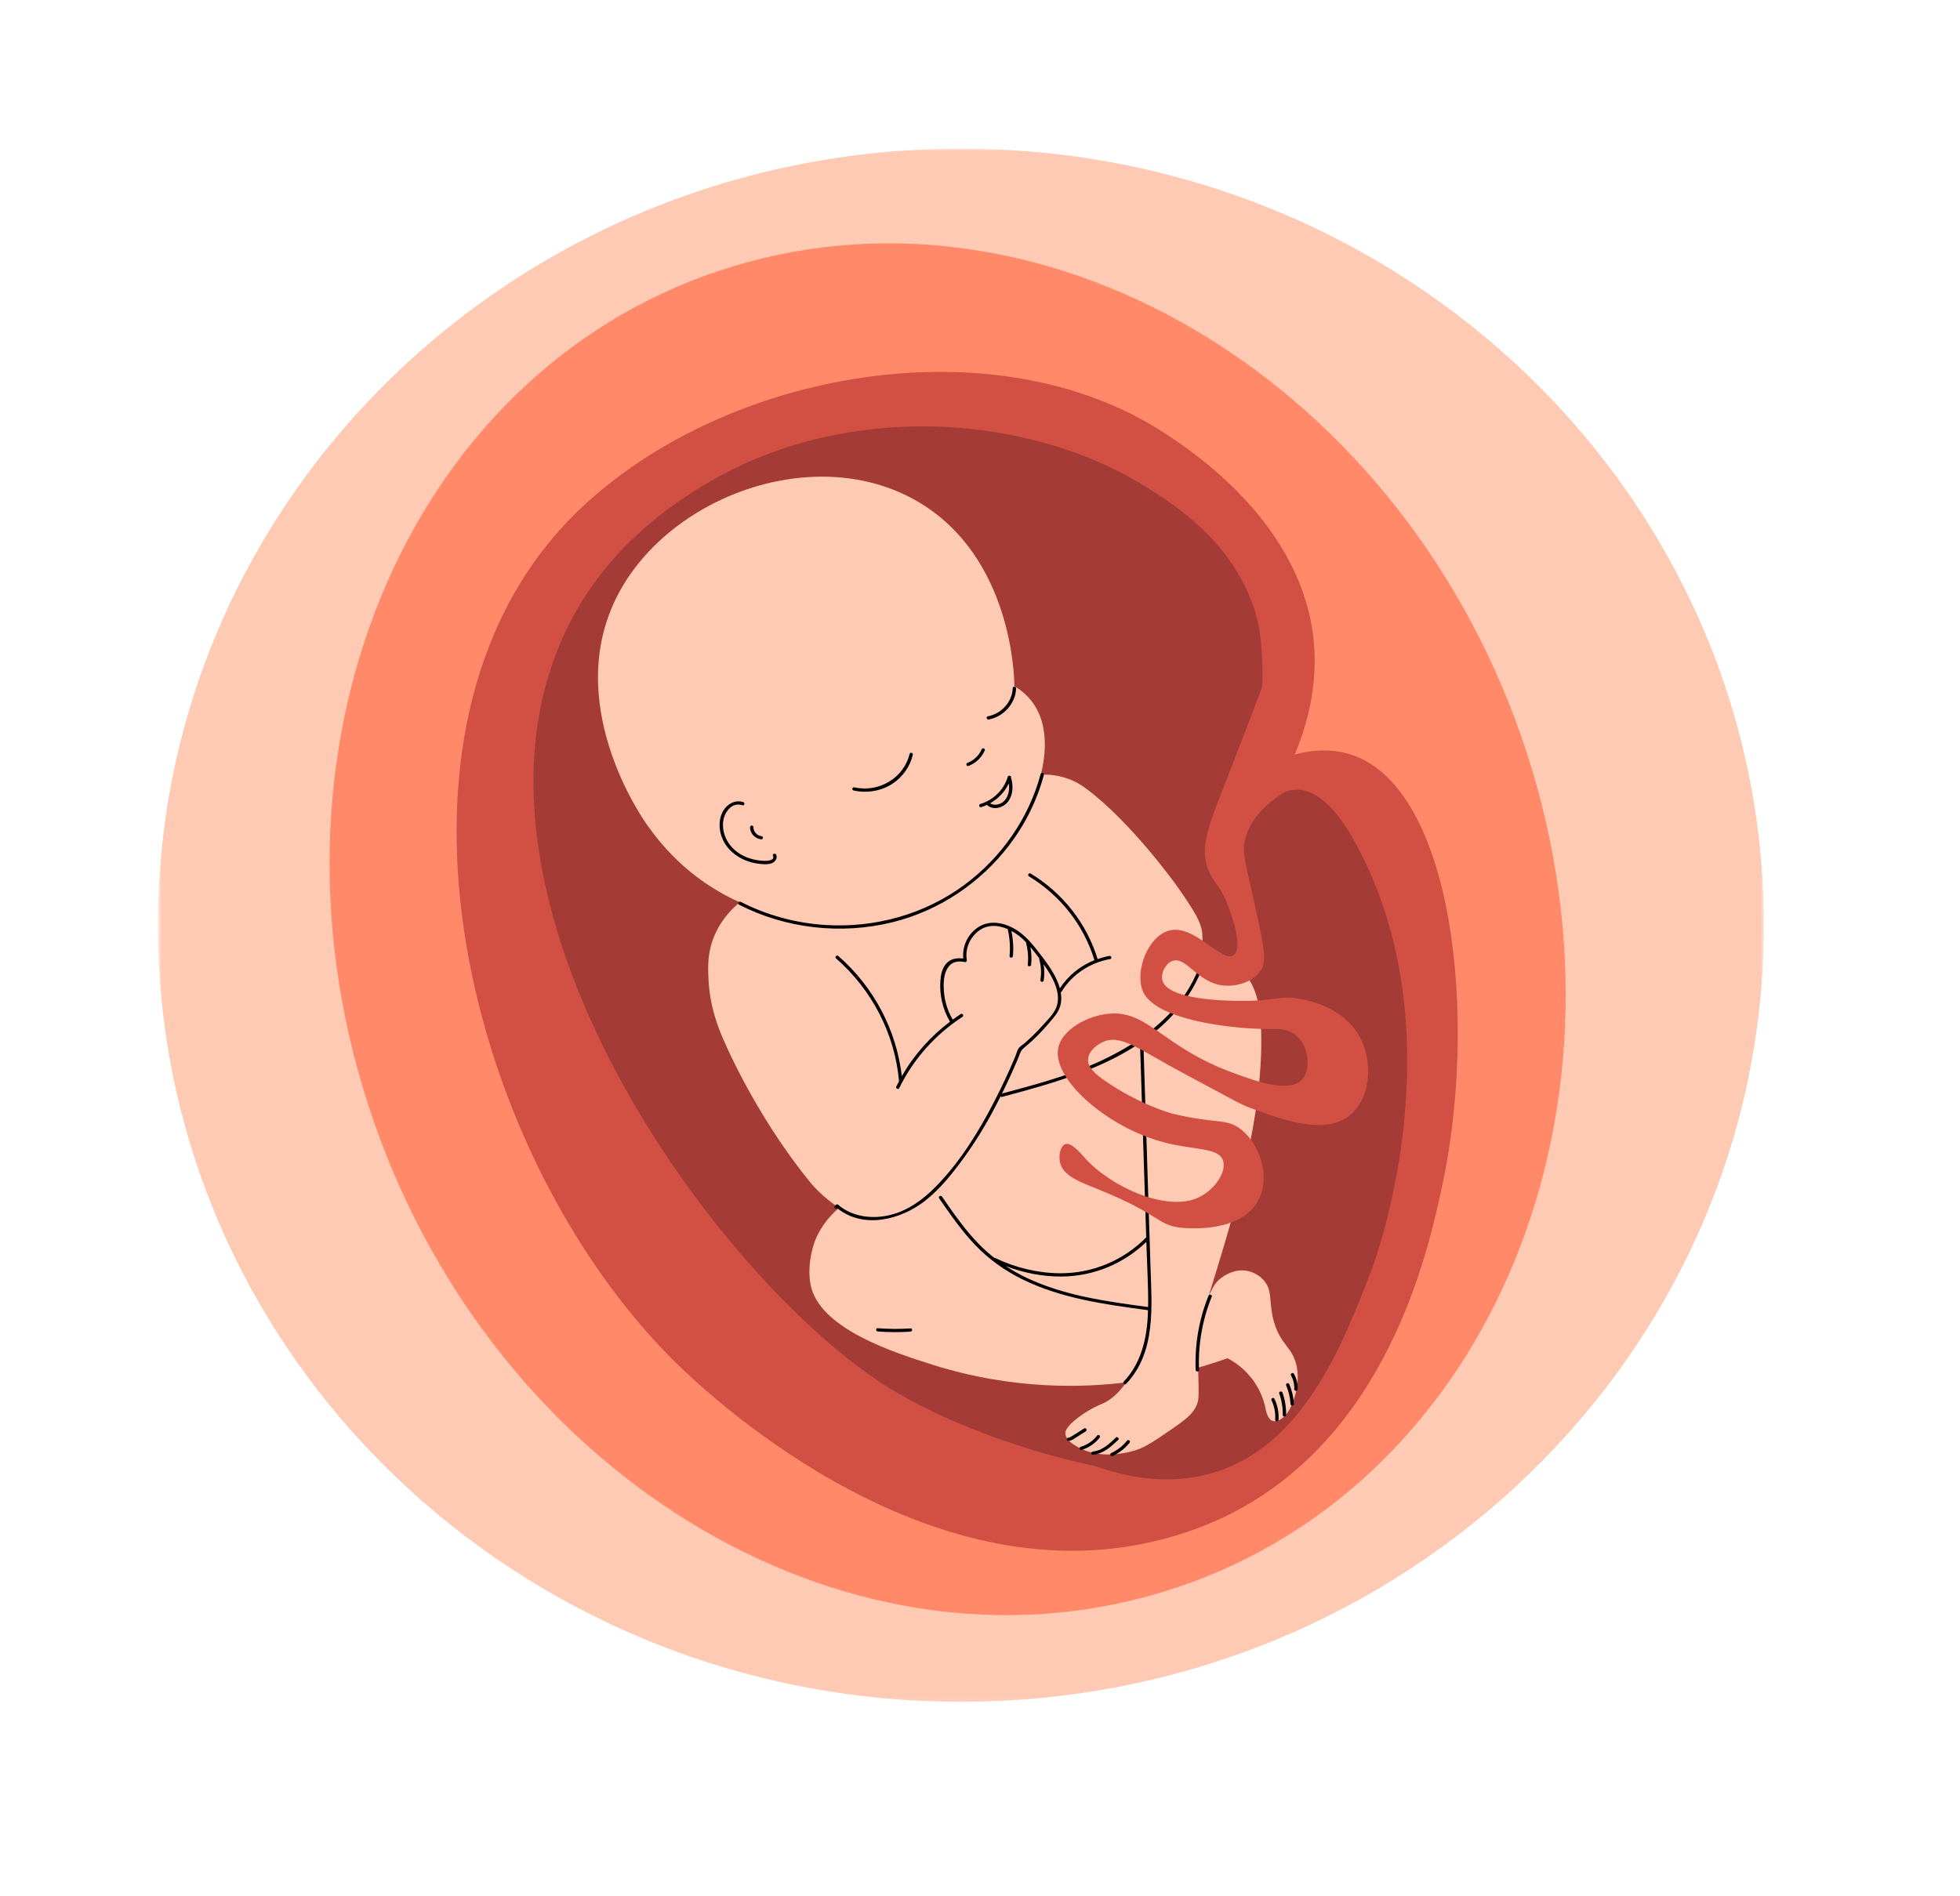 <svg width="369" height="357" viewBox="0 0 369 357" fill="none" xmlns="http://www.w3.org/2000/svg">
<path d="M290.931 140.949C313.922 212.062 282.176 284.951 220.025 303.75C157.871 322.548 88.86 280.141 65.871 209.021C42.879 137.902 74.626 65.021 136.777 46.221C198.93 27.422 267.941 69.83 290.931 140.949Z" fill="#FF8969"/>
<path d="M267.158 200.778C264.882 230.387 262.414 262.549 238.8 277.336C207.762 296.779 158.183 274.955 131.873 249.513C83.045 202.295 87.554 116.69 118.103 94.547C134.722 82.499 157.012 78.593 157.012 78.593C168.701 76.548 177.752 77.168 179.767 77.314C188.876 78.008 220.158 80.396 235.168 104.109C245.744 120.821 242.558 139.172 241.101 145.58C244.918 145.801 249.958 146.681 254.618 149.73C269.981 159.756 268.379 184.834 267.158 200.778Z" fill="#A43B37"/>
<mask id="mask0_42_1135" style="mask-type:luminance" maskUnits="userSpaceOnUse" x="29" y="27" width="304" height="294">
<path d="M29.732 27.767H332.1V320.859H29.732V27.767Z" fill="white"/>
</mask>
<g mask="url(#mask0_42_1135)">
<path d="M180.904 28.001C97.414 28.001 29.732 93.472 29.732 174.235C29.732 254.999 97.414 320.47 180.904 320.47C264.393 320.47 332.075 254.999 332.075 174.235C332.066 93.472 264.386 28.001 180.904 28.001ZM218.759 299.836C158.503 318.065 91.581 276.945 69.3 207.993C47.01 139.035 77.786 68.363 138.051 50.143C198.314 31.923 265.228 73.034 287.511 141.986C309.801 210.936 279.015 281.607 218.759 299.836ZM244.185 257.673C244.623 260.314 243.948 262.645 243.317 264.21C242.441 266.714 240.661 267.92 239.608 267.586C238.665 267.292 238.362 265.76 238.302 265.483C238.092 264.284 237.553 262.287 236.12 260.209C234.401 257.706 232.252 256.377 231.105 255.774C229.504 256.344 227.625 256.964 225.552 257.551C225.594 258.52 225.644 259.712 225.653 261.253C225.678 263.151 225.628 263.599 225.443 264.203C224.861 265.947 223.58 267.048 221.297 268.638C217.588 271.205 215.734 272.486 213.88 273.073C212.912 273.375 207.66 275.014 203.194 272.648C202.427 272.242 200.606 271.279 200.573 269.909C200.565 269.608 200.631 268.735 202.966 266.958C205.183 265.279 207.214 264.463 207.331 264.424C209.262 263.658 210.787 262.091 212.034 260.306C211.782 260.338 211.52 260.38 211.251 260.412C204.804 261.154 191.38 261.977 175.704 257.038C168.481 254.762 154.122 250.231 152.588 241.841C151.821 237.676 153.456 233.617 153.456 233.617C154.745 230.413 156.843 228.398 157.989 227.445C154.846 225.447 152.816 223.001 152.36 222.431C141.708 209.257 136.078 195.505 135.784 194.795C134.999 192.864 133.618 189.252 133.391 184.467C133.264 182.102 133.172 179.38 134.485 176.241C135.825 173.029 137.975 170.983 139.281 169.914C129.193 165.448 123.851 158.176 121.836 155.354C120.672 153.724 105.748 132.138 116.384 111.888C126.134 93.334 153.506 83.314 172.654 94.377C190.662 104.795 190.974 127.834 190.967 129.194C192.036 129.839 193.36 130.833 194.455 132.358C196.022 134.534 196.706 137.241 196.706 140.183C196.706 142.027 196.435 143.959 195.955 145.906C196.78 145.809 198.921 145.842 201.213 146.698C202.765 147.276 203.843 148.034 204.484 148.507C213.054 154.882 221.491 166.743 221.491 166.743C225.468 172.337 226.016 173.819 226.294 175.392C226.294 175.392 226.596 177.195 226.158 179.934C227.92 179.958 230.557 180.268 232.833 181.94C236.702 184.784 237.266 189.952 237.417 193.743C238.076 211.311 231.063 232.541 227.566 244.002C228.216 242.91 228.459 241.719 229.993 240.586C230.381 240.309 232.344 238.857 234.796 239.322C236.238 239.591 237.216 240.398 237.629 240.798C239.736 242.803 238.766 245.012 239.811 248.812C241.108 253.459 243.528 253.662 244.185 257.673Z" fill="#FFCAB3"/>
</g>
<path d="M171.415 250.768C169.367 250.899 167.301 250.89 165.254 250.735C164.849 250.702 164.849 250.091 165.254 250.124C167.301 250.279 169.358 250.296 171.415 250.157C171.819 250.132 171.819 250.744 171.415 250.768ZM145.365 162.528C145.981 162.268 146.402 161.607 146.132 160.972C145.981 160.614 145.365 160.769 145.525 161.136C145.981 162.212 144.068 162.129 143.452 162.089C142.626 162.031 141.809 161.869 141.033 161.607C139.475 161.086 138.058 160.108 137.165 158.754C136.314 157.467 135.901 155.869 136.204 154.352C136.524 152.763 137.873 151.011 139.761 151.637C140.149 151.768 140.309 151.172 139.93 151.05C138.421 150.553 136.912 151.401 136.163 152.681C135.403 153.977 135.319 155.583 135.691 157.01C136.508 160.14 139.441 162.179 142.644 162.635C143.495 162.733 144.557 162.88 145.365 162.528ZM167.984 173.681C176.85 171.496 184.653 166.206 190.056 159.088C193.047 155.142 195.255 150.675 196.519 145.939C196.62 145.556 196.013 145.393 195.912 145.777C193.705 154.051 188.547 161.485 181.519 166.671C174.068 172.173 164.715 174.781 155.376 174.187C149.815 173.836 144.379 172.361 139.457 169.833C139.096 169.646 138.775 170.176 139.137 170.364C147.91 174.871 158.352 176.054 167.984 173.681ZM182.327 144.243C183.726 143.706 184.84 142.645 185.404 141.3C185.472 141.146 185.336 140.966 185.185 140.925C185.007 140.877 184.865 140.982 184.797 141.137C184.317 142.271 183.331 143.208 182.16 143.656C182 143.714 181.889 143.861 181.941 144.031C181.982 144.179 182.167 144.308 182.327 144.243ZM204.096 269.005C203.582 269.33 203.058 269.658 202.544 269.992C202.291 270.147 202.048 270.308 201.795 270.463C201.567 270.603 201.348 270.708 201.078 270.749C200.911 270.773 200.818 270.978 200.859 271.124C200.911 271.303 201.078 271.36 201.247 271.336C201.829 271.255 202.334 270.856 202.815 270.553C203.345 270.212 203.884 269.876 204.416 269.535C204.753 269.315 204.432 268.785 204.096 269.005ZM190.342 146.445C190.789 147.903 190.755 149.688 189.778 150.961C188.934 152.061 187.233 152.615 186.002 151.751C185.927 151.694 185.884 151.622 185.867 151.548C185.505 151.72 185.126 151.873 184.738 151.988C184.35 152.102 184.181 151.515 184.569 151.401C187.039 150.668 189.02 148.695 189.726 146.29C189.837 145.906 190.443 146.069 190.342 146.445ZM189.929 147.512C189.196 149.086 187.949 150.406 186.406 151.262C187.418 151.899 188.74 151.384 189.365 150.456C189.938 149.599 190.064 148.531 189.929 147.512ZM160.695 148.858C163.164 149.404 165.827 148.996 167.942 147.634C169.915 146.364 171.321 144.374 171.853 142.141C171.945 141.757 171.339 141.595 171.246 141.977C170.175 146.46 165.514 149.306 160.863 148.271C160.468 148.173 160.29 148.767 160.695 148.858ZM143.317 158.061C143.486 158.078 143.637 157.906 143.637 157.752C143.63 157.572 143.495 157.467 143.317 157.443C143.309 157.443 143.301 157.443 143.301 157.443C143.301 157.443 143.301 157.443 143.283 157.443C143.258 157.434 143.224 157.434 143.199 157.425C143.14 157.41 143.091 157.401 143.03 157.384C143.005 157.377 142.98 157.369 142.946 157.36C142.938 157.36 142.93 157.351 142.93 157.351C142.93 157.351 142.93 157.351 142.913 157.344C142.863 157.32 142.811 157.295 142.761 157.27C142.71 157.246 142.66 157.214 142.617 157.181C142.592 157.165 142.567 157.148 142.55 157.133C142.543 157.124 142.543 157.124 142.534 157.124C142.534 157.124 142.534 157.124 142.525 157.115C142.432 157.043 142.349 156.961 142.263 156.871C142.247 156.856 142.229 156.83 142.213 156.806C142.204 156.799 142.197 156.79 142.188 156.773C142.155 156.725 142.121 156.683 142.096 156.635C142.062 156.585 142.037 156.537 142.01 156.489C142.003 156.463 141.986 156.439 141.977 156.415C141.97 156.406 141.97 156.391 141.961 156.382C141.918 156.275 141.893 156.17 141.868 156.064C141.868 156.057 141.85 155.974 141.859 156.007C141.859 156.048 141.859 155.959 141.85 155.95C141.843 155.893 141.843 155.828 141.85 155.771C141.859 155.607 141.699 155.461 141.53 155.461C141.354 155.47 141.219 155.592 141.21 155.771C141.194 156.334 141.43 156.88 141.809 157.303C142.204 157.727 142.744 157.997 143.317 158.061ZM186.146 135.488C188.993 134.967 191.219 132.406 191.294 129.61C191.303 129.22 190.671 129.22 190.662 129.61C190.586 132.146 188.539 134.421 185.977 134.892C185.58 134.967 185.749 135.562 186.146 135.488ZM239.499 263.298C239.339 263.387 239.314 263.566 239.389 263.714C239.928 264.847 240.156 266.094 240.072 267.342C240.047 267.733 240.679 267.733 240.704 267.342C240.797 265.989 240.519 264.636 239.928 263.405C239.862 263.257 239.635 263.217 239.499 263.298ZM240.83 262.409C241.295 263.714 241.523 265.075 241.496 266.461C241.489 266.853 242.121 266.853 242.128 266.461C242.154 265.035 241.927 263.599 241.446 262.246C241.311 261.879 240.695 262.043 240.83 262.409ZM242.348 260.486C242.195 260.526 242.062 260.705 242.128 260.86C242.608 261.986 242.895 263.176 242.962 264.391C242.98 264.782 243.612 264.782 243.596 264.391C243.528 263.119 243.242 261.871 242.743 260.698C242.676 260.543 242.533 260.436 242.348 260.486ZM207.053 270.684C207.155 270.553 207.078 270.341 206.945 270.269C206.785 270.179 206.616 270.243 206.514 270.374C205.765 271.36 204.669 272.094 203.464 272.454C203.076 272.567 203.245 273.163 203.631 273.041C204.998 272.633 206.194 271.801 207.053 270.684ZM243.603 258.708C243.409 258.365 242.861 258.668 243.055 259.018C243.501 259.81 243.704 260.698 243.662 261.602C243.654 261.766 243.815 261.912 243.982 261.912C244.16 261.912 244.286 261.774 244.302 261.602C244.345 260.591 244.101 259.589 243.603 258.708ZM227.516 244.019C225.721 248.461 224.904 253.223 225.105 257.983C225.123 258.374 225.754 258.374 225.737 257.983C225.535 253.262 226.352 248.576 228.13 244.181C228.274 243.814 227.667 243.65 227.516 244.019ZM210.072 270.725C208.874 271.873 207.534 273.163 205.765 273.342C205.359 273.382 205.359 273.994 205.765 273.953C207.728 273.757 209.178 272.436 210.518 271.157C210.805 270.88 210.358 270.448 210.072 270.725ZM212.574 271.229C212.413 271.14 212.244 271.205 212.145 271.336C211.36 272.323 210.331 273.104 209.178 273.643C209.025 273.717 208.984 273.929 209.068 274.058C209.16 274.213 209.345 274.239 209.499 274.165C210.762 273.586 211.849 272.714 212.691 271.646C212.792 271.515 212.709 271.303 212.574 271.229ZM226.605 179.192C223.765 191.722 211.444 198.864 199.781 202.718C196.115 203.934 192.372 204.929 188.639 205.922C189.71 203.755 190.721 201.561 191.657 199.344C191.91 198.748 192.079 197.999 192.559 197.535C193.132 196.98 193.789 196.491 194.38 195.937C195.745 194.656 196.999 193.279 198.188 191.836C198.946 190.915 199.562 190.018 199.738 188.828C199.839 188.167 199.805 187.499 199.697 186.847C199.772 186.831 199.839 186.79 199.882 186.709C201.863 183.481 205.199 181.287 209.009 180.602C209.404 180.528 209.237 179.943 208.84 180.015C208.082 180.155 207.349 180.366 206.641 180.611C204.61 173.95 200.135 168.203 194.042 164.501C193.696 164.29 193.376 164.82 193.721 165.032C199.688 168.65 204.062 174.292 206.043 180.814C203.379 181.874 201.096 183.717 199.537 186.113C199.393 185.583 199.199 185.061 198.973 184.564C198.172 182.778 196.992 181.181 195.794 179.633C194.741 178.254 193.647 176.876 192.28 175.785C189.853 173.845 186.279 172.808 183.651 174.978C181.982 176.355 181.156 178.409 181.35 180.513C180.179 180.342 178.982 180.528 178.156 181.442C177.364 182.322 177.12 183.562 177.044 184.694C176.85 187.392 177.474 190.042 178.846 192.399C175.156 195.195 172.054 198.685 169.78 202.655C168.785 194.005 164.521 185.877 157.829 180.032C157.526 179.771 157.079 180.203 157.382 180.464C164.201 186.414 168.499 194.778 169.257 203.633C169.088 203.958 168.902 204.268 168.742 204.595C168.566 204.944 169.114 205.263 169.29 204.903C171.937 199.49 176.058 194.837 181.19 191.493C181.526 191.273 181.206 190.744 180.87 190.963C180.355 191.299 179.859 191.657 179.361 192.015C178.24 190.075 177.7 188.021 177.659 185.803C177.608 183.317 178.375 180.464 181.628 181.165C181.88 181.222 182.058 181.019 182.016 180.79C181.686 178.801 182.462 176.796 184.021 175.475C185.74 174.024 187.847 174.146 189.735 174.969C189.735 174.993 189.726 175.026 189.735 175.058C190.114 176.697 190.225 178.369 190.064 180.039C190.031 180.432 190.662 180.432 190.696 180.039C190.839 178.459 190.739 176.868 190.419 175.312C191.235 175.752 192.002 176.314 192.643 176.918C192.819 177.088 192.988 177.267 193.157 177.439C193.157 177.464 193.157 177.496 193.166 177.529C193.527 178.882 193.638 180.284 193.494 181.678C193.453 182.069 194.084 182.069 194.125 181.678C194.245 180.569 194.193 179.452 193.992 178.352C194.565 179.02 195.104 179.722 195.634 180.423C195.618 180.471 195.618 180.521 195.634 180.587C195.997 181.857 196.09 183.195 195.878 184.507C195.853 184.67 195.921 184.834 196.099 184.882C196.25 184.923 196.46 184.834 196.485 184.67C196.645 183.651 196.645 182.616 196.485 181.604C197.346 182.811 198.138 184.066 198.659 185.437C199.192 186.838 199.435 188.468 198.795 189.88C198.231 191.118 197.101 192.203 196.191 193.213C195.172 194.346 194.084 195.415 192.921 196.426C192.566 196.736 192.052 197.021 191.783 197.395C191.488 197.812 191.353 198.447 191.159 198.92C189.963 201.806 188.623 204.626 187.191 207.415C184.267 213.096 180.777 218.747 176.261 223.376C173.858 225.838 170.951 228.008 167.495 228.822C164.158 229.614 160.434 229.149 157.804 226.882C157.61 226.711 157.357 226.833 157.282 227.012C156.987 227.111 157.012 227.608 157.382 227.608C157.483 227.608 157.56 227.567 157.61 227.51C162.548 231.504 169.595 229.719 174.188 226.1C176.994 223.891 179.243 221.061 181.325 218.217C183.534 215.2 185.48 212.012 187.215 208.727C187.612 207.985 187.991 207.236 188.37 206.477C188.438 206.551 188.539 206.592 188.666 206.559C201.323 203.192 215.118 199.296 223.066 188.363C225.037 185.648 226.479 182.608 227.212 179.363C227.304 178.972 226.69 178.808 226.605 179.192ZM216.602 238.646C216.837 246.073 217.647 254.69 212.009 260.6C211.732 260.893 211.285 260.454 211.563 260.168C214.714 256.866 215.835 252.391 216.079 248.004C216.104 247.572 216.122 247.14 216.131 246.699C216.088 246.717 216.036 246.717 215.987 246.708C208.006 245.641 199.848 244.515 192.575 240.961C189.23 239.322 186.214 237.179 183.667 234.529C181.064 231.814 178.923 228.724 176.8 225.651C176.572 225.325 177.12 225.015 177.346 225.341C179.505 228.472 181.679 231.618 184.366 234.357C185.26 235.263 186.205 236.103 187.207 236.884C187.267 236.878 187.326 236.884 187.384 236.91C191.127 238.711 195.348 239.746 199.528 239.772C205.738 239.811 211.529 237.342 215.793 233.012C215.684 229.499 215.565 225.986 215.456 222.464C215.177 213.838 214.899 205.213 214.631 196.581C214.622 196.19 215.253 196.19 215.262 196.581C215.423 201.635 215.583 206.688 215.75 211.743C216.029 220.72 216.316 229.686 216.602 238.646ZM215.869 235.409C215.851 234.896 215.835 234.374 215.818 233.861C211.572 237.96 205.916 240.341 199.873 240.39C196.293 240.415 192.677 239.698 189.34 238.418C190.579 239.224 191.867 239.958 193.216 240.603C200.354 244.01 208.344 245.086 216.147 246.138C216.214 242.559 215.978 238.973 215.869 235.409Z" fill="black"/>
<path d="M254.298 142.084C250.328 140.82 246.495 141.357 243.747 142.084C248.322 131.33 247.715 122.77 247.041 118.475C243.788 97.784 224.541 85.058 219.729 81.88C219.729 81.88 219.231 81.553 218.827 81.293C187.173 60.944 136.903 69.635 109.364 95.698C67.883 134.958 86.634 215.29 125.991 255.382C130.187 259.662 168.363 297.521 211.419 291.366C220.918 290.004 227.877 286.907 230.55 285.628C261.275 270.895 268.902 235.344 271.413 223.793C278.359 191.943 273.68 148.263 254.298 142.084ZM258.25 239.054C252.68 253.5 245.121 273.113 227.255 277.655C218.869 279.783 211.107 277.858 206.151 276.057C206.151 276.057 186.828 272.454 169.552 262.663C136.829 244.108 80.811 168.725 107.358 117.129C114.791 102.684 126.664 95.078 130.97 92.314C157.551 75.26 193.216 77.576 215.725 91.677C220.984 94.971 231.737 101.713 236.077 114.505C237.738 119.396 237.763 125.584 237.629 129.366C234.586 137.404 232.269 143.354 230.895 146.868C227.449 155.657 225.721 159.798 227.6 164.093C228.502 166.164 229.479 166.524 230.895 169.833C232.125 172.719 234.038 178.653 232.218 179.884C229.968 181.392 224.861 173.869 220.015 175.263C216.223 176.355 213.704 182.534 215.068 186.432C217.083 192.178 232.529 193.883 239.474 193.768C240.334 193.752 242.5 193.687 244.092 195.048C246.402 197.013 246.899 201.439 245.078 203.338C242.66 205.866 236.431 203.6 232.218 202.059C218.827 197.176 216.214 190.247 208.806 190.891C204.635 191.257 199.975 193.931 199.241 197.273C197.96 203.111 208.377 212.306 219.19 215.135C224.802 216.602 229.344 216.056 230.237 218.485C231.038 220.67 228.536 224.33 225.29 225.659C219.341 228.106 209.068 223.483 204.188 218.005C203.498 217.23 201.694 215.037 200.565 215.453C199.654 215.787 199.233 217.581 199.58 218.959C200.211 221.526 203.43 222.619 206.995 224.062C218.869 228.879 217.798 230.852 222.822 231.236C224.144 231.334 233.549 232.059 236.835 226.133C239.263 221.763 237.316 215.641 233.702 212.738C230.911 210.497 229.1 211.743 220.672 209.705C220.672 209.705 214.495 208.035 207.972 203.486C206.338 202.345 204.761 201.072 204.838 199.499C204.913 198.015 206.438 196.712 207.804 196.149C211.184 194.771 214.597 197.738 222.973 202.205C232.96 207.537 233.389 207.904 235.673 208.744C241.656 210.944 249.468 213.814 254.138 210.023C258.056 206.837 258.562 199.931 255.949 195.186C252.967 189.765 246.637 188.486 245.069 188.167C240.957 187.335 240.106 188.551 233.524 188.486C230.954 188.461 219.896 188.346 218.852 184.653C218.464 183.293 219.442 181.418 220.758 180.953C223.361 180.048 225.536 185.257 230.557 185.607C232.757 185.762 235.656 184.996 237.156 183.055C238.514 181.303 238.227 179.249 236.003 169.336C234.291 161.729 233.896 160.426 234.349 158.331C235.31 153.944 238.96 150.961 241.859 149.143C242.533 148.889 243.267 148.71 244.092 148.71C249.714 148.704 253.969 156.522 255.293 158.966C275.079 195.382 258.25 239.054 258.25 239.054Z" fill="#D25043"/>
</svg>
